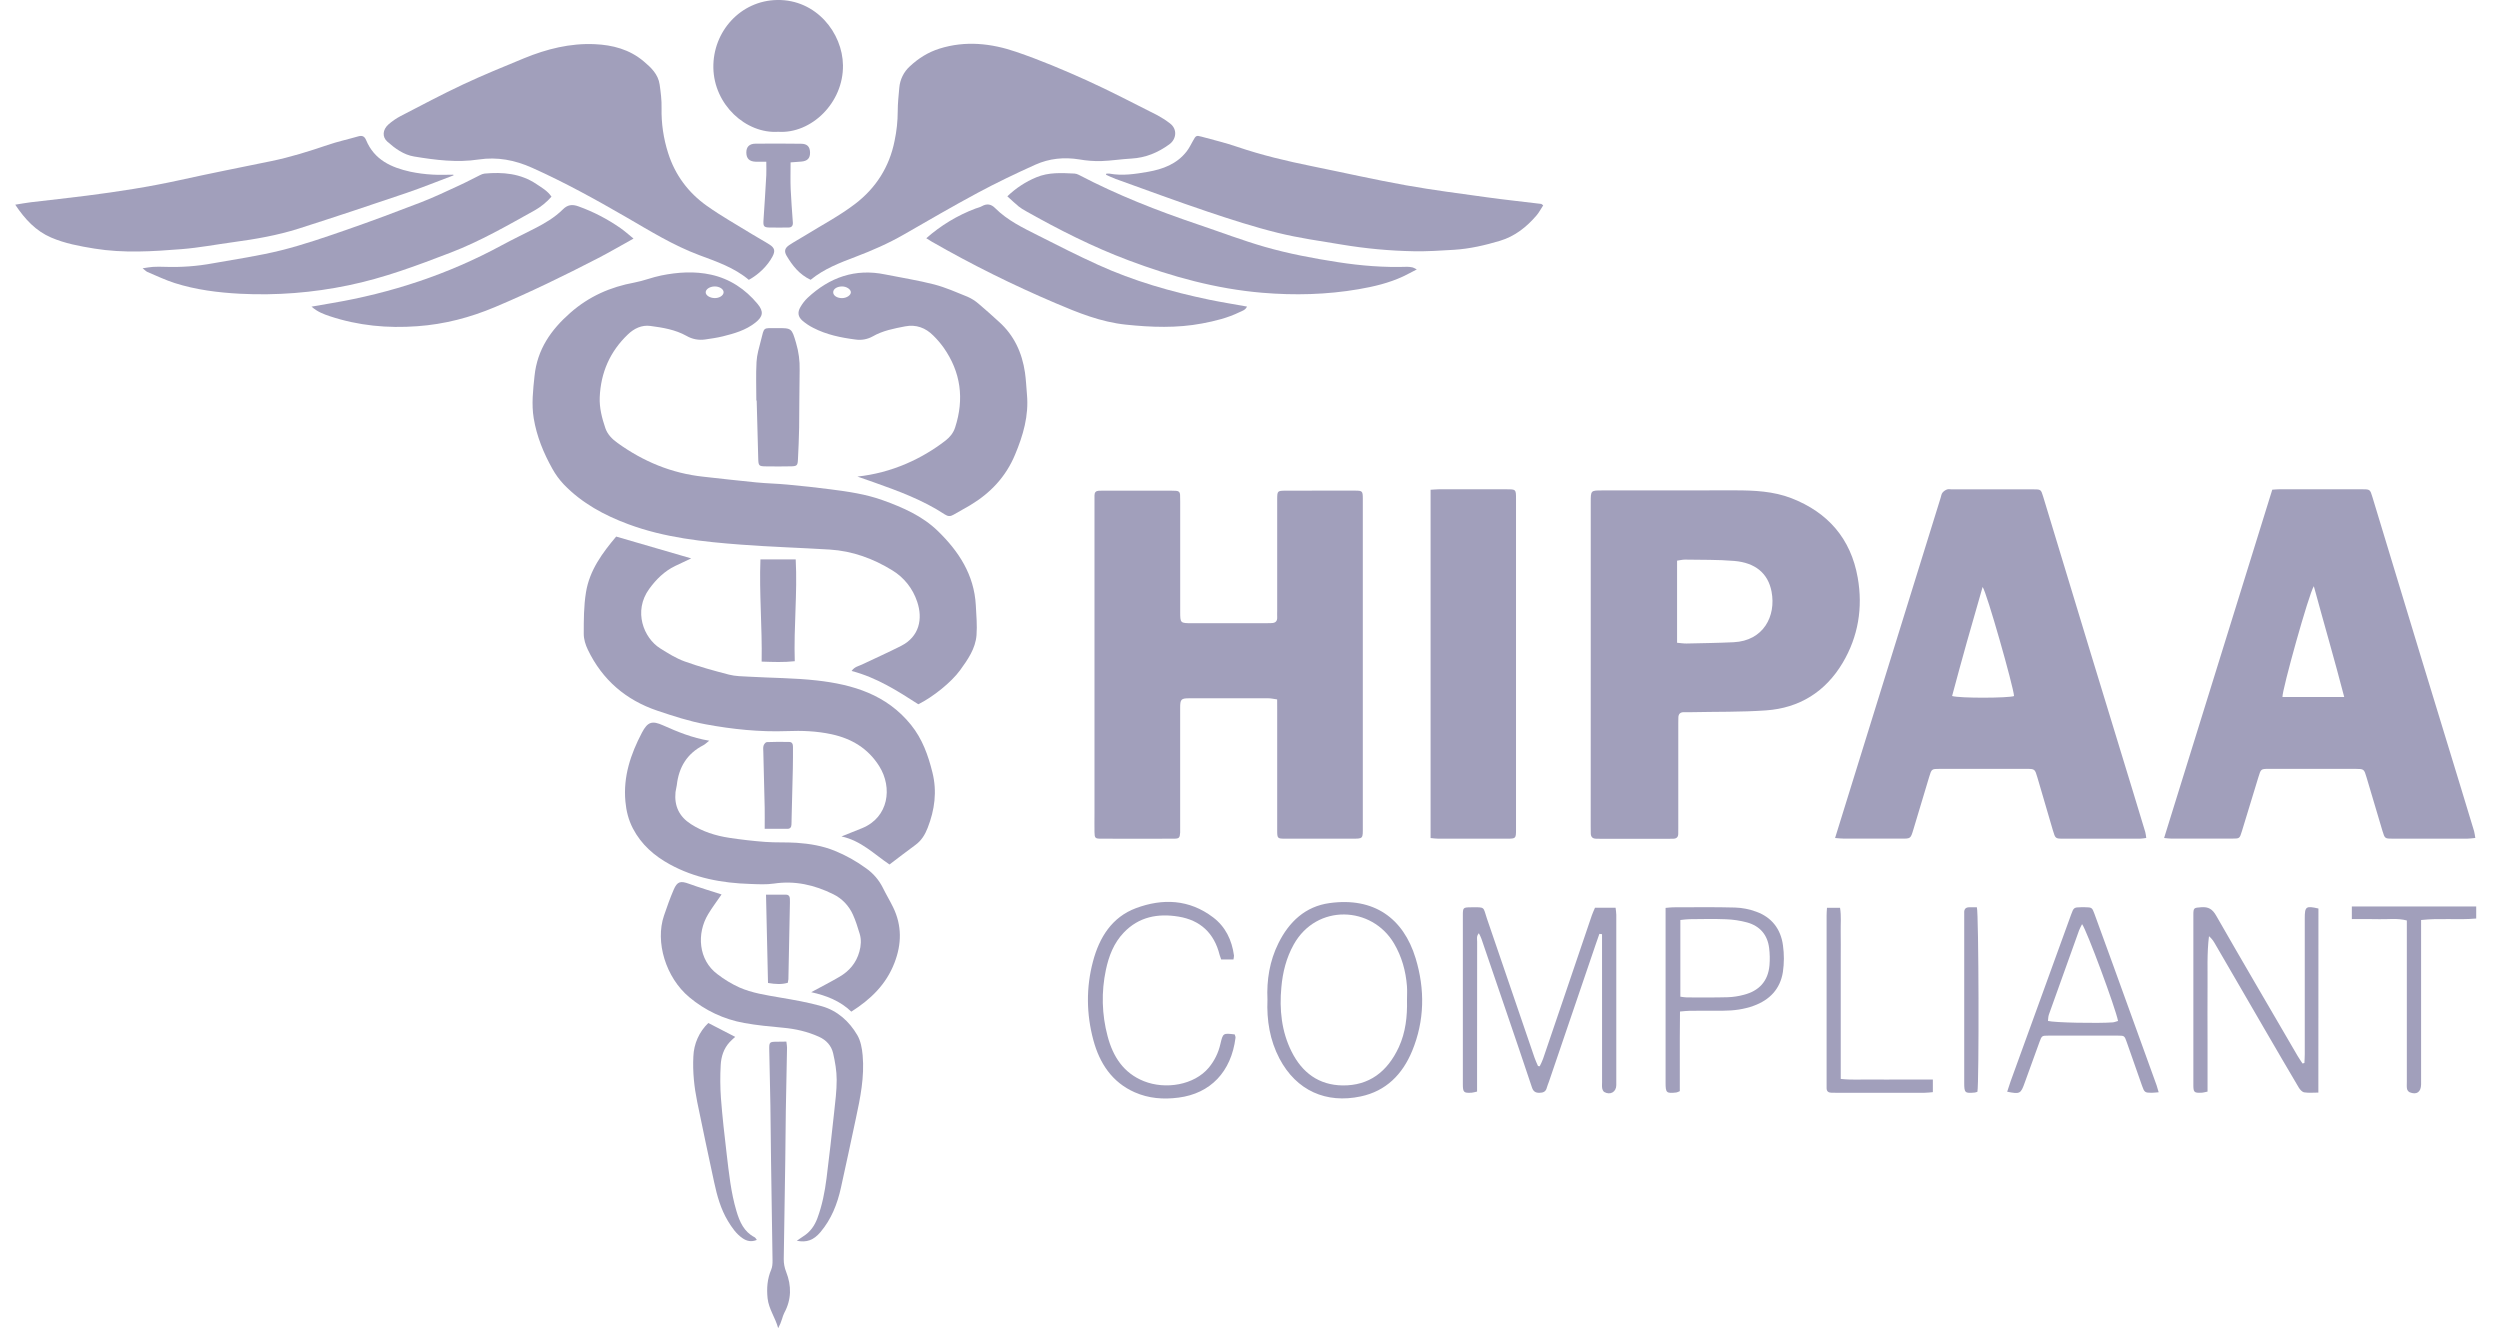 <svg width="64" height="34" viewBox="0 0 64 34" fill="none" xmlns="http://www.w3.org/2000/svg">
<g clip-path="url(#clip0_298_754)">
<path d="M32.695 17.905C32.607 17.893 32.538 17.876 32.468 17.876C31.795 17.874 31.121 17.874 30.448 17.876C30.235 17.876 30.212 17.901 30.212 18.123C30.21 19.133 30.21 20.142 30.212 21.152C30.212 21.206 30.214 21.26 30.212 21.314C30.203 21.446 30.187 21.469 30.059 21.47C29.432 21.473 28.805 21.473 28.178 21.47C28.035 21.47 28.022 21.451 28.019 21.302C28.016 21.141 28.019 20.979 28.019 20.818V12.8C28.019 12.76 28.019 12.719 28.019 12.679C28.019 12.605 28.056 12.567 28.128 12.563C28.167 12.561 28.207 12.561 28.247 12.561H29.97C30.016 12.561 30.062 12.562 30.108 12.565C30.171 12.568 30.208 12.601 30.21 12.665C30.212 12.726 30.213 12.787 30.213 12.847C30.213 13.783 30.213 14.719 30.213 15.655C30.213 15.953 30.213 15.954 30.514 15.954C31.148 15.954 31.782 15.954 32.415 15.954C32.462 15.954 32.508 15.952 32.554 15.951C32.649 15.948 32.701 15.905 32.696 15.801C32.693 15.748 32.696 15.694 32.696 15.64C32.696 14.711 32.696 13.782 32.696 12.853C32.696 12.826 32.696 12.799 32.696 12.772C32.698 12.568 32.703 12.563 32.914 12.561C33.197 12.56 33.482 12.561 33.766 12.56C34.076 12.56 34.386 12.558 34.697 12.56C34.875 12.561 34.887 12.574 34.888 12.757C34.889 13.302 34.888 13.847 34.888 14.393C34.888 16.648 34.888 18.903 34.888 21.158C34.888 21.479 34.907 21.471 34.588 21.47C34.027 21.47 33.466 21.47 32.905 21.47C32.701 21.47 32.696 21.465 32.696 21.252C32.696 20.222 32.696 19.192 32.696 18.162L32.695 17.905Z" fill="#A19FBB"/>
<path d="M63.368 21.452C63.285 21.459 63.222 21.47 63.158 21.47C62.525 21.471 61.891 21.471 61.257 21.47C61.055 21.47 61.051 21.469 60.992 21.275C60.854 20.819 60.721 20.362 60.585 19.905C60.52 19.686 60.518 19.685 60.303 19.683C59.563 19.682 58.824 19.682 58.084 19.683C57.878 19.683 57.879 19.686 57.815 19.895C57.675 20.357 57.534 20.819 57.392 21.281C57.335 21.467 57.333 21.468 57.147 21.468C56.626 21.47 56.104 21.47 55.583 21.468C55.532 21.468 55.481 21.46 55.401 21.453C56.327 18.472 57.247 15.508 58.17 12.536C58.241 12.532 58.299 12.525 58.357 12.525C59.057 12.524 59.757 12.524 60.457 12.525C60.671 12.525 60.674 12.525 60.734 12.725C61.154 14.105 61.573 15.486 61.991 16.867C62.325 17.965 62.66 19.062 62.997 20.159C63.11 20.531 63.223 20.903 63.336 21.276C63.349 21.334 63.36 21.392 63.368 21.452ZM59.234 15.006C59.106 15.202 58.419 17.669 58.431 17.843H60.012C59.766 16.894 59.497 15.974 59.234 15.006Z" fill="#A19FBB"/>
<path d="M46.978 21.453C47.132 20.956 47.273 20.501 47.414 20.047C47.843 18.663 48.273 17.279 48.702 15.896C49.028 14.845 49.354 13.795 49.68 12.745C49.694 12.7 49.7 12.648 49.727 12.613C49.758 12.575 49.799 12.547 49.844 12.53C49.879 12.517 49.923 12.527 49.962 12.527H52.042C52.246 12.527 52.248 12.527 52.305 12.714C52.716 14.062 53.125 15.41 53.533 16.758C53.893 17.939 54.253 19.119 54.615 20.299C54.717 20.633 54.819 20.966 54.919 21.301C54.93 21.351 54.939 21.401 54.944 21.452C54.891 21.461 54.838 21.467 54.784 21.47C54.13 21.471 53.477 21.471 52.823 21.47C52.618 21.47 52.617 21.468 52.554 21.257C52.422 20.807 52.292 20.356 52.158 19.905C52.093 19.685 52.091 19.684 51.876 19.683C51.137 19.683 50.397 19.683 49.658 19.683C49.449 19.683 49.449 19.685 49.386 19.892C49.251 20.342 49.118 20.792 48.981 21.241C48.912 21.469 48.91 21.469 48.682 21.469C48.194 21.47 47.705 21.47 47.217 21.469C47.149 21.47 47.08 21.46 46.978 21.453ZM49.974 17.818C50.174 17.878 51.416 17.872 51.56 17.819C51.543 17.572 50.861 15.167 50.755 15.026C50.481 15.967 50.221 16.89 49.974 17.817L49.974 17.818Z" fill="#A19FBB"/>
<path d="M40.723 17.016C40.723 15.629 40.723 14.242 40.723 12.856C40.723 12.555 40.724 12.555 41.015 12.555C42.151 12.555 43.286 12.554 44.421 12.553C44.911 12.553 45.402 12.576 45.863 12.755C46.788 13.115 47.382 13.784 47.558 14.79C47.693 15.557 47.571 16.296 47.174 16.966C46.731 17.713 46.061 18.126 45.21 18.186C44.573 18.231 43.932 18.218 43.292 18.232C43.233 18.233 43.174 18.234 43.114 18.232C43.017 18.229 42.966 18.274 42.966 18.375C42.966 18.422 42.964 18.469 42.964 18.517C42.964 19.412 42.964 20.307 42.964 21.203C42.964 21.25 42.963 21.297 42.963 21.344C42.963 21.426 42.922 21.468 42.842 21.471C42.802 21.472 42.763 21.473 42.723 21.473H40.98C40.94 21.473 40.901 21.471 40.861 21.471C40.774 21.47 40.725 21.428 40.724 21.336C40.724 21.276 40.722 21.215 40.722 21.154C40.722 19.775 40.723 18.395 40.723 17.016ZM42.933 16.455C43.021 16.462 43.098 16.475 43.175 16.474C43.577 16.465 43.979 16.46 44.38 16.441C45.144 16.405 45.471 15.774 45.352 15.146C45.263 14.675 44.934 14.406 44.399 14.36C43.979 14.324 43.556 14.334 43.134 14.326C43.07 14.326 43.007 14.343 42.933 14.353V16.455Z" fill="#A19FBB"/>
<path d="M23.509 18.029C22.981 17.69 22.446 17.345 21.801 17.177C21.88 17.064 21.983 17.053 22.067 17.012C22.401 16.852 22.741 16.702 23.07 16.534C23.534 16.298 23.63 15.843 23.479 15.402C23.368 15.067 23.143 14.783 22.845 14.602C22.354 14.299 21.821 14.105 21.244 14.069C20.488 14.023 19.729 14 18.974 13.943C17.994 13.869 17.015 13.766 16.083 13.419C15.472 13.192 14.9 12.884 14.437 12.405C14.322 12.284 14.223 12.149 14.142 12.003C13.915 11.598 13.739 11.17 13.663 10.707C13.604 10.346 13.646 9.985 13.684 9.623C13.755 8.943 14.104 8.444 14.599 8.009C15.079 7.586 15.627 7.346 16.243 7.233C16.474 7.19 16.697 7.098 16.928 7.052C17.351 6.967 17.779 6.938 18.205 7.032C18.686 7.138 19.08 7.402 19.395 7.781C19.556 7.975 19.534 8.104 19.338 8.259C19.092 8.454 18.798 8.538 18.503 8.611C18.356 8.647 18.206 8.668 18.055 8.69C17.89 8.715 17.722 8.684 17.577 8.6C17.288 8.438 16.967 8.386 16.648 8.344C16.427 8.315 16.232 8.409 16.072 8.563C15.616 8.999 15.379 9.538 15.353 10.172C15.342 10.444 15.411 10.706 15.497 10.96C15.553 11.124 15.674 11.243 15.811 11.341C16.469 11.815 17.194 12.116 18 12.203C18.452 12.252 18.903 12.306 19.355 12.349C19.624 12.376 19.895 12.38 20.164 12.406C20.531 12.44 20.898 12.479 21.264 12.527C21.715 12.585 22.166 12.65 22.597 12.805C23.11 12.99 23.611 13.207 24.01 13.595C24.543 14.113 24.939 14.714 24.981 15.496C24.994 15.75 25.018 16.007 24.999 16.259C24.972 16.607 24.774 16.887 24.578 17.158C24.355 17.465 23.882 17.845 23.509 18.029ZM18.293 7.631C18.412 7.634 18.517 7.569 18.524 7.489C18.532 7.404 18.419 7.329 18.289 7.333C18.167 7.337 18.065 7.405 18.066 7.484C18.066 7.562 18.172 7.628 18.293 7.631Z" fill="#A19FBB"/>
<path d="M20.752 7.163C20.459 7.025 20.286 6.798 20.137 6.548C20.069 6.431 20.09 6.351 20.206 6.273C20.338 6.185 20.479 6.11 20.614 6.026C21.042 5.761 21.492 5.525 21.891 5.22C22.417 4.819 22.768 4.278 22.901 3.607C22.954 3.357 22.981 3.103 22.982 2.848C22.982 2.647 23.004 2.446 23.022 2.246C23.04 2.035 23.136 1.84 23.29 1.7C23.511 1.493 23.759 1.337 24.05 1.245C24.716 1.036 25.375 1.109 26.013 1.327C26.625 1.536 27.224 1.788 27.813 2.054C28.427 2.332 29.026 2.647 29.629 2.95C29.74 3.01 29.846 3.078 29.946 3.155C30.149 3.303 30.117 3.563 29.935 3.695C29.641 3.909 29.329 4.038 28.968 4.059C28.705 4.073 28.443 4.116 28.18 4.124C27.996 4.127 27.811 4.113 27.629 4.081C27.24 4.018 26.861 4.056 26.505 4.216C26.005 4.441 25.509 4.679 25.026 4.938C24.39 5.279 23.766 5.644 23.14 6.003C22.742 6.232 22.325 6.414 21.898 6.576C21.499 6.728 21.097 6.88 20.752 7.163Z" fill="#A19FBB"/>
<path d="M19.17 7.164C18.793 6.847 18.34 6.696 17.895 6.529C17.235 6.282 16.638 5.911 16.03 5.559C15.244 5.104 14.449 4.666 13.621 4.295C13.184 4.099 12.735 4.011 12.254 4.083C11.701 4.167 11.15 4.097 10.603 4.007C10.334 3.963 10.116 3.803 9.916 3.626C9.779 3.505 9.794 3.319 9.945 3.185C10.039 3.102 10.144 3.03 10.255 2.972C10.784 2.698 11.311 2.417 11.85 2.164C12.365 1.922 12.892 1.708 13.417 1.491C13.997 1.253 14.598 1.102 15.227 1.131C15.681 1.151 16.114 1.263 16.477 1.569C16.668 1.729 16.849 1.9 16.887 2.165C16.915 2.364 16.941 2.566 16.936 2.766C16.928 3.157 16.985 3.546 17.104 3.918C17.282 4.481 17.622 4.933 18.093 5.268C18.466 5.533 18.866 5.757 19.256 5.997C19.402 6.088 19.555 6.168 19.7 6.261C19.834 6.347 19.85 6.427 19.776 6.566C19.653 6.799 19.428 7.024 19.17 7.164Z" fill="#A19FBB"/>
<path d="M36.623 21.454V12.538C36.7 12.534 36.764 12.526 36.828 12.526C37.409 12.525 37.99 12.525 38.571 12.526C38.809 12.526 38.81 12.526 38.81 12.773V20.223C38.81 20.566 38.812 20.909 38.81 21.253C38.81 21.459 38.8 21.47 38.598 21.47C38.003 21.472 37.409 21.472 36.815 21.47C36.758 21.47 36.699 21.461 36.623 21.454Z" fill="#A19FBB"/>
<path d="M15.774 13.736L17.695 14.295C17.567 14.355 17.425 14.42 17.284 14.489C17.01 14.622 16.799 14.829 16.619 15.077C16.205 15.647 16.479 16.333 16.899 16.597C17.1 16.724 17.307 16.853 17.528 16.933C17.9 17.067 18.281 17.172 18.664 17.271C18.829 17.313 19.004 17.314 19.175 17.323C19.754 17.356 20.337 17.355 20.913 17.42C21.834 17.524 22.697 17.78 23.323 18.558C23.612 18.917 23.761 19.334 23.87 19.774C23.992 20.262 23.928 20.733 23.748 21.194C23.681 21.366 23.59 21.517 23.438 21.628C23.214 21.792 22.995 21.962 22.771 22.131C22.375 21.864 22.044 21.521 21.542 21.413C21.744 21.333 21.91 21.268 22.073 21.2C22.75 20.921 22.853 20.164 22.509 19.615C22.224 19.161 21.805 18.909 21.289 18.797C20.91 18.715 20.529 18.701 20.148 18.716C19.445 18.742 18.75 18.669 18.063 18.542C17.643 18.464 17.232 18.33 16.826 18.193C16.027 17.923 15.422 17.409 15.049 16.633C14.989 16.509 14.944 16.364 14.944 16.229C14.944 15.874 14.944 15.513 15.001 15.164C15.092 14.595 15.427 14.149 15.774 13.736Z" fill="#A19FBB"/>
<path d="M11.613 4.488C11.206 4.641 10.802 4.805 10.39 4.945C9.477 5.255 8.562 5.56 7.644 5.853C7.102 6.025 6.543 6.122 5.98 6.198C5.536 6.258 5.094 6.343 4.648 6.378C3.906 6.437 3.162 6.485 2.418 6.364C2.039 6.302 1.664 6.234 1.309 6.081C0.919 5.913 0.641 5.617 0.39 5.24C0.544 5.215 0.665 5.193 0.786 5.178C1.264 5.121 1.743 5.07 2.22 5.009C3.017 4.907 3.812 4.785 4.598 4.612C5.377 4.44 6.16 4.285 6.941 4.125C7.434 4.024 7.912 3.873 8.387 3.712C8.643 3.624 8.908 3.567 9.167 3.492C9.267 3.463 9.329 3.483 9.372 3.586C9.583 4.095 10.018 4.288 10.505 4.396C10.692 4.435 10.882 4.46 11.073 4.47C11.249 4.482 11.425 4.472 11.602 4.472L11.613 4.488Z" fill="#A19FBB"/>
<path d="M28.324 4.445C28.35 4.443 28.377 4.443 28.403 4.445C28.734 4.506 29.062 4.455 29.385 4.399C29.766 4.332 30.127 4.201 30.38 3.874C30.444 3.79 30.491 3.693 30.543 3.6C30.614 3.472 30.624 3.461 30.761 3.499C31.066 3.582 31.375 3.657 31.674 3.759C32.3 3.972 32.942 4.124 33.588 4.255C34.389 4.417 35.186 4.599 35.99 4.743C36.684 4.867 37.384 4.956 38.082 5.053C38.537 5.116 38.997 5.164 39.454 5.22C39.465 5.221 39.474 5.234 39.506 5.257C39.45 5.342 39.402 5.436 39.336 5.514C39.08 5.812 38.783 6.049 38.401 6.164C38.014 6.28 37.623 6.37 37.221 6.395C36.879 6.416 36.536 6.438 36.194 6.432C35.575 6.421 34.957 6.363 34.346 6.261C33.8 6.17 33.25 6.094 32.713 5.961C32.106 5.811 31.508 5.618 30.914 5.418C30.126 5.153 29.346 4.863 28.563 4.582C28.477 4.551 28.396 4.51 28.313 4.474L28.324 4.445Z" fill="#A19FBB"/>
<path d="M21.95 12.2C22.38 12.154 22.8 12.043 23.198 11.872C23.557 11.718 23.896 11.518 24.206 11.278C24.319 11.19 24.406 11.083 24.451 10.944C24.689 10.21 24.598 9.525 24.154 8.895C24.076 8.787 23.989 8.685 23.894 8.592C23.694 8.39 23.451 8.301 23.171 8.355C22.887 8.41 22.601 8.463 22.343 8.611C22.208 8.686 22.053 8.715 21.901 8.692C21.527 8.644 21.159 8.569 20.819 8.393C20.719 8.343 20.625 8.28 20.54 8.207C20.427 8.106 20.413 7.994 20.49 7.862C20.54 7.775 20.601 7.695 20.673 7.626C21.238 7.099 21.892 6.868 22.657 7.025C23.077 7.11 23.502 7.175 23.916 7.282C24.207 7.358 24.488 7.483 24.769 7.597C24.872 7.642 24.968 7.703 25.053 7.777C25.232 7.926 25.403 8.084 25.576 8.24C25.961 8.585 26.164 9.028 26.239 9.535C26.266 9.721 26.273 9.909 26.29 10.097C26.34 10.642 26.193 11.144 25.985 11.64C25.748 12.21 25.352 12.624 24.838 12.933C24.696 13.018 24.549 13.095 24.406 13.179C24.33 13.224 24.266 13.221 24.188 13.17C23.624 12.799 22.997 12.569 22.368 12.346C22.239 12.299 22.108 12.255 21.95 12.2ZM21.554 7.632C21.672 7.632 21.782 7.559 21.782 7.482C21.782 7.404 21.666 7.331 21.552 7.333C21.424 7.335 21.328 7.4 21.33 7.484C21.331 7.568 21.429 7.632 21.554 7.632H21.554Z" fill="#A19FBB"/>
<path d="M21.794 25.898C21.507 25.623 21.153 25.485 20.767 25.4C21.021 25.263 21.26 25.141 21.492 25.005C21.741 24.86 21.92 24.651 22 24.363C22.042 24.21 22.054 24.056 22.008 23.905C21.957 23.738 21.906 23.57 21.834 23.413C21.731 23.184 21.552 22.999 21.33 22.891C20.85 22.654 20.353 22.54 19.816 22.619C19.615 22.649 19.407 22.636 19.203 22.629C18.484 22.607 17.785 22.478 17.146 22.127C16.753 21.912 16.417 21.622 16.201 21.206C16.088 20.986 16.032 20.761 16.01 20.515C15.952 19.877 16.145 19.307 16.432 18.759C16.58 18.476 16.694 18.443 16.977 18.57C17.345 18.734 17.717 18.889 18.156 18.962C18.089 19.014 18.051 19.055 18.003 19.079C17.59 19.291 17.377 19.639 17.326 20.1C17.319 20.161 17.299 20.218 17.293 20.278C17.258 20.633 17.387 20.904 17.687 21.097C17.987 21.29 18.32 21.395 18.669 21.448C18.974 21.494 19.283 21.53 19.591 21.553C19.86 21.573 20.131 21.558 20.399 21.576C20.729 21.599 21.055 21.653 21.364 21.778C21.652 21.895 21.925 22.047 22.177 22.232C22.357 22.359 22.503 22.53 22.602 22.729C22.684 22.897 22.782 23.058 22.864 23.226C23.091 23.694 23.085 24.167 22.898 24.65C22.685 25.202 22.292 25.582 21.794 25.898Z" fill="#A19FBB"/>
<path d="M25.788 5.026C26.003 4.818 26.255 4.653 26.53 4.539C26.847 4.406 27.176 4.428 27.505 4.443C27.544 4.446 27.583 4.457 27.617 4.476C28.599 4.991 29.625 5.394 30.671 5.747C31.24 5.939 31.803 6.154 32.379 6.32C32.993 6.496 33.622 6.614 34.254 6.712C34.843 6.803 35.432 6.85 36.026 6.83C36.072 6.83 36.118 6.836 36.163 6.846C36.187 6.851 36.208 6.866 36.27 6.897C36.134 6.967 36.027 7.026 35.917 7.078C35.555 7.246 35.17 7.337 34.78 7.404C33.963 7.544 33.142 7.564 32.317 7.495C31.133 7.396 30.001 7.082 28.889 6.664C27.976 6.321 27.111 5.883 26.262 5.404C26.198 5.37 26.137 5.33 26.079 5.286C25.987 5.211 25.901 5.127 25.788 5.026Z" fill="#A19FBB"/>
<path d="M3.651 6.868C3.766 6.852 3.842 6.836 3.917 6.832C4.016 6.827 4.115 6.827 4.214 6.831C4.63 6.846 5.045 6.816 5.454 6.74C6.038 6.635 6.627 6.551 7.202 6.407C7.77 6.265 8.327 6.071 8.882 5.879C9.518 5.658 10.149 5.422 10.778 5.179C11.111 5.05 11.434 4.895 11.758 4.746C11.938 4.664 12.113 4.569 12.291 4.482C12.326 4.463 12.364 4.45 12.403 4.444C12.872 4.401 13.326 4.438 13.734 4.713C13.87 4.805 14.016 4.884 14.118 5.035C13.994 5.176 13.848 5.295 13.685 5.387C12.984 5.777 12.289 6.178 11.539 6.466C10.682 6.795 9.823 7.119 8.92 7.304C8.008 7.495 7.077 7.567 6.147 7.52C5.58 7.49 5.016 7.419 4.472 7.246C4.234 7.17 4.006 7.06 3.775 6.963C3.741 6.949 3.715 6.918 3.651 6.868Z" fill="#A19FBB"/>
<path d="M16.218 6.108C15.9 6.284 15.609 6.455 15.311 6.609C14.446 7.056 13.571 7.482 12.674 7.86C12.035 8.129 11.381 8.301 10.687 8.351C9.919 8.408 9.174 8.338 8.443 8.095C8.289 8.043 8.133 7.988 7.975 7.85C8.165 7.817 8.323 7.79 8.482 7.762C10.016 7.503 11.478 7.022 12.853 6.275C13.126 6.127 13.408 5.993 13.684 5.851C13.944 5.718 14.196 5.572 14.407 5.363C14.526 5.244 14.642 5.221 14.814 5.285C15.194 5.422 15.554 5.609 15.886 5.841C15.994 5.916 16.092 6.005 16.218 6.108Z" fill="#A19FBB"/>
<path d="M23.713 6.099C24.084 5.771 24.51 5.514 24.97 5.34C25.026 5.319 25.086 5.307 25.137 5.278C25.265 5.206 25.373 5.224 25.476 5.328C25.793 5.645 26.189 5.833 26.579 6.03C27.086 6.287 27.594 6.545 28.112 6.78C29.024 7.195 29.981 7.469 30.959 7.673C31.274 7.738 31.592 7.788 31.923 7.848C31.884 7.937 31.805 7.957 31.737 7.989C31.431 8.139 31.103 8.219 30.773 8.281C30.126 8.403 29.477 8.379 28.824 8.311C28.182 8.244 27.598 8.007 27.015 7.758C25.932 7.297 24.876 6.773 23.853 6.186C23.813 6.164 23.775 6.14 23.713 6.099Z" fill="#A19FBB"/>
<path d="M19.923 3.374C19.095 3.428 18.279 2.68 18.262 1.736C18.246 0.808 18.957 0.014 19.898 -6.22269e-05C20.898 -0.015 21.569 0.845 21.58 1.67C21.594 2.633 20.768 3.429 19.923 3.374Z" fill="#A19FBB"/>
<path d="M18.472 22.898C18.353 23.072 18.232 23.231 18.13 23.401C17.83 23.896 17.877 24.575 18.366 24.939C18.539 25.073 18.726 25.186 18.924 25.277C19.252 25.422 19.606 25.474 19.958 25.535C20.321 25.597 20.686 25.659 21.04 25.76C21.436 25.873 21.739 26.144 21.947 26.499C22.034 26.647 22.068 26.84 22.084 27.017C22.133 27.566 22.025 28.101 21.91 28.634C21.784 29.225 21.659 29.816 21.528 30.405C21.436 30.823 21.282 31.213 21.003 31.543C20.83 31.747 20.651 31.815 20.398 31.763C20.46 31.72 20.511 31.683 20.565 31.649C20.741 31.539 20.854 31.379 20.926 31.184C21.048 30.855 21.115 30.512 21.159 30.166C21.23 29.607 21.292 29.046 21.353 28.485C21.383 28.205 21.42 27.923 21.419 27.642C21.419 27.417 21.379 27.188 21.329 26.967C21.284 26.769 21.153 26.625 20.965 26.541C20.673 26.409 20.367 26.339 20.049 26.31C19.715 26.279 19.379 26.248 19.049 26.188C18.533 26.095 18.049 25.868 17.645 25.528C17.044 25.025 16.767 24.114 16.999 23.437C17.075 23.215 17.153 22.992 17.246 22.777C17.338 22.562 17.422 22.546 17.639 22.625C17.905 22.722 18.177 22.802 18.472 22.898Z" fill="#A19FBB"/>
<path d="M40.944 23.907C40.914 23.994 40.883 24.08 40.853 24.168C40.453 25.342 40.053 26.516 39.653 27.691C39.636 27.742 39.612 27.792 39.599 27.843C39.574 27.948 39.505 27.975 39.408 27.976C39.31 27.977 39.253 27.942 39.219 27.841C38.999 27.179 38.773 26.518 38.548 25.858C38.341 25.249 38.133 24.64 37.924 24.031C37.91 23.988 37.887 23.95 37.859 23.89C37.791 23.967 37.815 24.043 37.815 24.11C37.813 25.308 37.812 26.506 37.813 27.703V27.944C37.751 27.957 37.714 27.971 37.677 27.973C37.472 27.986 37.449 27.965 37.449 27.755C37.449 26.314 37.449 24.874 37.449 23.434C37.449 23.236 37.456 23.229 37.649 23.227C38.033 23.224 37.961 23.207 38.065 23.514C38.471 24.701 38.877 25.887 39.283 27.074C39.308 27.148 39.342 27.218 39.373 27.291L39.417 27.296C39.445 27.234 39.479 27.175 39.501 27.11C39.675 26.603 39.848 26.095 40.02 25.586C40.264 24.868 40.507 24.151 40.751 23.433C40.772 23.37 40.802 23.31 40.832 23.238H41.359C41.368 23.298 41.374 23.358 41.377 23.419C41.378 24.873 41.378 26.326 41.377 27.78C41.377 27.954 41.223 28.042 41.07 27.956C41.042 27.94 41.023 27.895 41.016 27.86C41.007 27.807 41.013 27.752 41.013 27.698C41.013 26.5 41.013 25.302 41.012 24.104V23.915L40.944 23.907Z" fill="#A19FBB"/>
<path d="M59.35 27.97C59.219 27.97 59.1 27.983 58.987 27.964C58.935 27.955 58.879 27.893 58.848 27.841C58.568 27.369 58.292 26.894 58.016 26.42C57.777 26.009 57.539 25.599 57.301 25.188C57.097 24.837 56.894 24.487 56.69 24.136C56.653 24.072 56.606 24.014 56.55 23.967C56.495 24.41 56.518 24.849 56.513 25.287C56.509 25.724 56.513 26.162 56.513 26.599V27.945C56.451 27.957 56.402 27.973 56.352 27.974C56.169 27.981 56.15 27.962 56.15 27.77C56.149 26.323 56.149 24.876 56.15 23.428C56.15 23.237 56.16 23.239 56.356 23.225C56.533 23.212 56.637 23.271 56.732 23.437C57.42 24.639 58.122 25.834 58.819 27.032C58.858 27.098 58.903 27.161 58.944 27.225L58.993 27.213C58.996 27.137 59.002 27.061 59.002 26.986C59.002 25.828 59.002 24.67 59.002 23.512C59.002 23.206 59.03 23.184 59.352 23.258L59.35 27.97Z" fill="#A19FBB"/>
<path d="M32.447 25.589C32.424 25.09 32.502 24.601 32.727 24.148C33.001 23.594 33.419 23.204 34.036 23.119C35.173 22.962 35.928 23.506 36.24 24.532C36.481 25.324 36.471 26.128 36.152 26.902C35.904 27.504 35.483 27.932 34.833 28.069C33.954 28.255 33.189 27.926 32.753 27.097C32.508 26.628 32.425 26.122 32.447 25.589ZM36.019 25.606C36.019 25.485 36.027 25.363 36.018 25.242C35.987 24.855 35.886 24.491 35.688 24.154C35.121 23.191 33.708 23.126 33.119 24.18C32.929 24.521 32.837 24.889 32.803 25.273C32.75 25.845 32.806 26.407 33.066 26.924C33.335 27.461 33.764 27.78 34.373 27.787C35.046 27.794 35.518 27.44 35.811 26.805C35.984 26.427 36.029 26.019 36.019 25.606Z" fill="#A19FBB"/>
<path d="M31.577 24.562H31.262C31.247 24.525 31.234 24.488 31.223 24.449C31.084 23.884 30.724 23.555 30.169 23.465C29.644 23.379 29.154 23.467 28.765 23.878C28.513 24.143 28.386 24.473 28.311 24.827C28.191 25.389 28.206 25.971 28.354 26.525C28.491 27.048 28.763 27.471 29.283 27.678C29.837 27.899 30.571 27.779 30.945 27.332C31.09 27.157 31.192 26.95 31.242 26.726C31.309 26.445 31.31 26.445 31.608 26.481C31.615 26.507 31.633 26.539 31.629 26.568C31.519 27.439 30.987 27.994 30.17 28.099C29.779 28.15 29.405 28.12 29.047 27.962C28.469 27.706 28.15 27.221 27.99 26.627C27.811 25.961 27.802 25.284 27.98 24.614C28.144 23.993 28.468 23.478 29.08 23.249C29.764 22.994 30.445 23.021 31.055 23.484C31.372 23.724 31.536 24.064 31.59 24.462C31.593 24.485 31.583 24.512 31.577 24.562Z" fill="#A19FBB"/>
<path d="M55.262 27.962C55.181 27.968 55.13 27.975 55.078 27.975C54.912 27.975 54.895 27.963 54.837 27.797C54.706 27.424 54.577 27.05 54.444 26.677C54.387 26.515 54.384 26.512 54.219 26.512C53.625 26.511 53.031 26.511 52.438 26.512C52.272 26.512 52.27 26.515 52.211 26.674C52.083 27.02 51.958 27.367 51.834 27.714C51.731 28.002 51.714 28.013 51.384 27.948C51.413 27.859 51.44 27.771 51.471 27.684C51.987 26.26 52.504 24.836 53.021 23.412C53.086 23.234 53.093 23.228 53.275 23.225C53.308 23.225 53.341 23.225 53.374 23.225C53.553 23.228 53.558 23.232 53.619 23.397C53.777 23.832 53.936 24.267 54.094 24.701C54.466 25.729 54.838 26.756 55.209 27.784C55.225 27.834 55.238 27.885 55.262 27.962ZM54.222 26.137C54.16 25.811 53.418 23.806 53.301 23.658C53.272 23.717 53.243 23.766 53.224 23.818C52.965 24.535 52.708 25.254 52.452 25.972C52.433 26.024 52.435 26.084 52.428 26.136C52.586 26.18 53.71 26.202 54.083 26.173C54.126 26.17 54.169 26.152 54.222 26.137Z" fill="#A19FBB"/>
<path d="M42.639 23.242C42.73 23.235 42.782 23.227 42.834 23.227C43.362 23.227 43.89 23.218 44.418 23.233C44.603 23.239 44.785 23.275 44.958 23.339C45.353 23.48 45.588 23.781 45.644 24.201C45.676 24.428 45.675 24.658 45.642 24.884C45.573 25.32 45.301 25.6 44.897 25.747C44.645 25.839 44.384 25.873 44.119 25.874C43.835 25.874 43.551 25.874 43.267 25.876C43.19 25.876 43.112 25.887 43.008 25.895C43.006 26.134 43.004 26.36 43.003 26.586C43.003 26.808 43.003 27.03 43.003 27.253V27.934C42.959 27.951 42.935 27.966 42.911 27.968C42.659 27.995 42.639 27.976 42.639 27.72V23.242L42.639 23.242ZM43.017 23.552V25.515C43.072 25.524 43.127 25.531 43.182 25.534C43.532 25.534 43.882 25.539 44.232 25.529C44.37 25.524 44.508 25.503 44.641 25.467C45.027 25.368 45.263 25.124 45.299 24.71C45.311 24.564 45.308 24.416 45.29 24.27C45.248 23.927 45.049 23.705 44.728 23.615C44.55 23.567 44.367 23.539 44.183 23.533C43.873 23.52 43.562 23.529 43.252 23.531C43.181 23.531 43.11 23.543 43.017 23.552H43.017Z" fill="#A19FBB"/>
<path d="M19.362 10.254C19.362 9.924 19.349 9.594 19.367 9.266C19.377 9.081 19.432 8.898 19.479 8.717C19.57 8.361 19.525 8.402 19.882 8.4C20.27 8.397 20.267 8.4 20.379 8.779C20.446 9.004 20.477 9.239 20.471 9.474C20.461 9.964 20.465 10.455 20.458 10.946C20.454 11.221 20.44 11.496 20.427 11.771C20.42 11.913 20.4 11.934 20.26 11.938C20.042 11.943 19.824 11.942 19.607 11.939C19.428 11.937 19.416 11.924 19.411 11.744C19.397 11.248 19.384 10.751 19.371 10.254L19.362 10.254Z" fill="#A19FBB"/>
<path d="M19.375 31.742C19.233 31.8 19.118 31.773 19.01 31.699C18.847 31.587 18.738 31.427 18.637 31.261C18.45 30.952 18.356 30.609 18.281 30.26C18.134 29.578 17.989 28.895 17.849 28.211C17.771 27.827 17.73 27.44 17.75 27.048C17.756 26.886 17.792 26.727 17.858 26.58C17.924 26.432 18.017 26.3 18.133 26.189L18.821 26.544C18.769 26.592 18.721 26.632 18.679 26.678C18.527 26.843 18.461 27.05 18.45 27.267C18.434 27.549 18.436 27.831 18.456 28.113C18.492 28.588 18.546 29.062 18.602 29.536C18.661 30.029 18.71 30.524 18.853 31.003C18.935 31.281 19.047 31.534 19.318 31.674C19.338 31.683 19.349 31.71 19.375 31.742Z" fill="#A19FBB"/>
<path d="M20.131 26.665C20.14 26.742 20.149 26.782 20.148 26.822C20.139 27.359 20.126 27.898 20.117 28.436C20.11 28.86 20.11 29.284 20.103 29.708C20.091 30.549 20.078 31.389 20.064 32.23C20.062 32.343 20.084 32.456 20.126 32.561C20.265 32.915 20.263 33.268 20.077 33.611C20.054 33.659 20.036 33.709 20.022 33.76C19.997 33.844 19.963 33.925 19.921 34.002C19.851 33.734 19.68 33.514 19.65 33.235C19.624 32.981 19.642 32.741 19.742 32.505C19.772 32.435 19.778 32.349 19.777 32.27C19.766 31.43 19.751 30.589 19.739 29.748C19.731 29.263 19.73 28.778 19.722 28.294C19.715 27.823 19.701 27.352 19.693 26.882C19.689 26.672 19.696 26.669 19.904 26.668C19.974 26.665 20.045 26.665 20.131 26.665Z" fill="#A19FBB"/>
<path d="M63.391 23.514C62.924 23.556 62.463 23.499 61.98 23.552V23.804C61.98 25.015 61.98 26.227 61.98 27.439C61.98 27.547 61.98 27.654 61.98 27.762C61.977 27.957 61.866 28.035 61.687 27.962C61.671 27.954 61.656 27.942 61.645 27.927C61.633 27.912 61.625 27.895 61.62 27.877C61.609 27.818 61.615 27.755 61.615 27.695V23.564C61.372 23.5 61.14 23.537 60.913 23.531C60.686 23.524 60.453 23.529 60.207 23.529V23.206H63.391V23.514Z" fill="#A19FBB"/>
<path d="M46.771 23.239H47.105C47.14 23.452 47.118 23.659 47.122 23.864C47.126 24.072 47.123 24.281 47.123 24.49V27.62C47.392 27.651 47.648 27.632 47.901 27.636C48.165 27.639 48.429 27.636 48.694 27.636H49.481V27.959C49.408 27.965 49.338 27.975 49.268 27.975C48.51 27.976 47.751 27.976 46.992 27.975C46.953 27.975 46.913 27.974 46.873 27.973C46.803 27.97 46.763 27.935 46.761 27.861C46.76 27.821 46.761 27.781 46.761 27.74C46.761 26.307 46.761 24.875 46.761 23.441C46.76 23.382 46.766 23.323 46.771 23.239Z" fill="#A19FBB"/>
<path d="M19.498 16.937C19.514 16.046 19.434 15.191 19.467 14.32H20.37C20.416 15.184 20.318 16.044 20.346 16.927C20.061 16.958 19.797 16.947 19.498 16.937Z" fill="#A19FBB"/>
<path d="M19.617 4.14C19.511 4.14 19.427 4.143 19.344 4.14C19.184 4.134 19.108 4.059 19.106 3.908C19.104 3.762 19.181 3.679 19.342 3.678C19.731 3.674 20.12 3.675 20.508 3.68C20.663 3.681 20.732 3.754 20.737 3.896C20.743 4.049 20.673 4.124 20.51 4.137C20.421 4.144 20.331 4.15 20.239 4.157C20.239 4.396 20.232 4.616 20.241 4.835C20.253 5.123 20.278 5.411 20.297 5.698C20.302 5.78 20.266 5.825 20.182 5.825C20.024 5.825 19.866 5.828 19.708 5.825C19.551 5.822 19.535 5.795 19.546 5.629C19.572 5.247 19.596 4.866 19.617 4.484C19.622 4.383 19.617 4.282 19.617 4.14Z" fill="#A19FBB"/>
<path d="M50.622 27.949C50.6 27.958 50.578 27.965 50.555 27.969C50.301 27.993 50.284 27.977 50.284 27.719C50.284 26.299 50.284 24.878 50.284 23.458C50.284 23.431 50.285 23.404 50.284 23.377C50.277 23.277 50.317 23.224 50.42 23.226C50.485 23.228 50.55 23.226 50.608 23.226C50.657 23.384 50.666 27.725 50.622 27.949Z" fill="#A19FBB"/>
<path d="M19.576 21.217C19.576 21.013 19.579 20.846 19.576 20.679C19.566 20.202 19.552 19.725 19.541 19.248C19.54 19.195 19.532 19.138 19.547 19.088C19.558 19.052 19.6 18.999 19.63 18.998C19.821 18.989 20.012 18.991 20.203 18.994C20.28 18.994 20.3 19.05 20.3 19.118C20.3 19.3 20.301 19.482 20.297 19.663C20.288 20.093 20.275 20.523 20.265 20.953C20.263 21.007 20.265 21.061 20.261 21.115C20.258 21.177 20.227 21.217 20.162 21.218C19.98 21.218 19.796 21.217 19.576 21.217Z" fill="#A19FBB"/>
<path d="M19.661 25.164C19.643 24.408 19.627 23.67 19.61 22.904C19.801 22.904 19.963 22.901 20.125 22.904C20.186 22.904 20.22 22.945 20.221 23.009C20.221 23.043 20.223 23.077 20.222 23.11C20.209 23.763 20.196 24.416 20.183 25.068C20.18 25.099 20.175 25.129 20.168 25.159C20.009 25.206 19.85 25.195 19.661 25.164Z" fill="#A19FBB"/>
</g>
<defs>
<clipPath id="clip0_298_754">
<rect width="63" height="34" fill="white" transform="translate(0.391)"/>
</clipPath>
</defs>
</svg>
